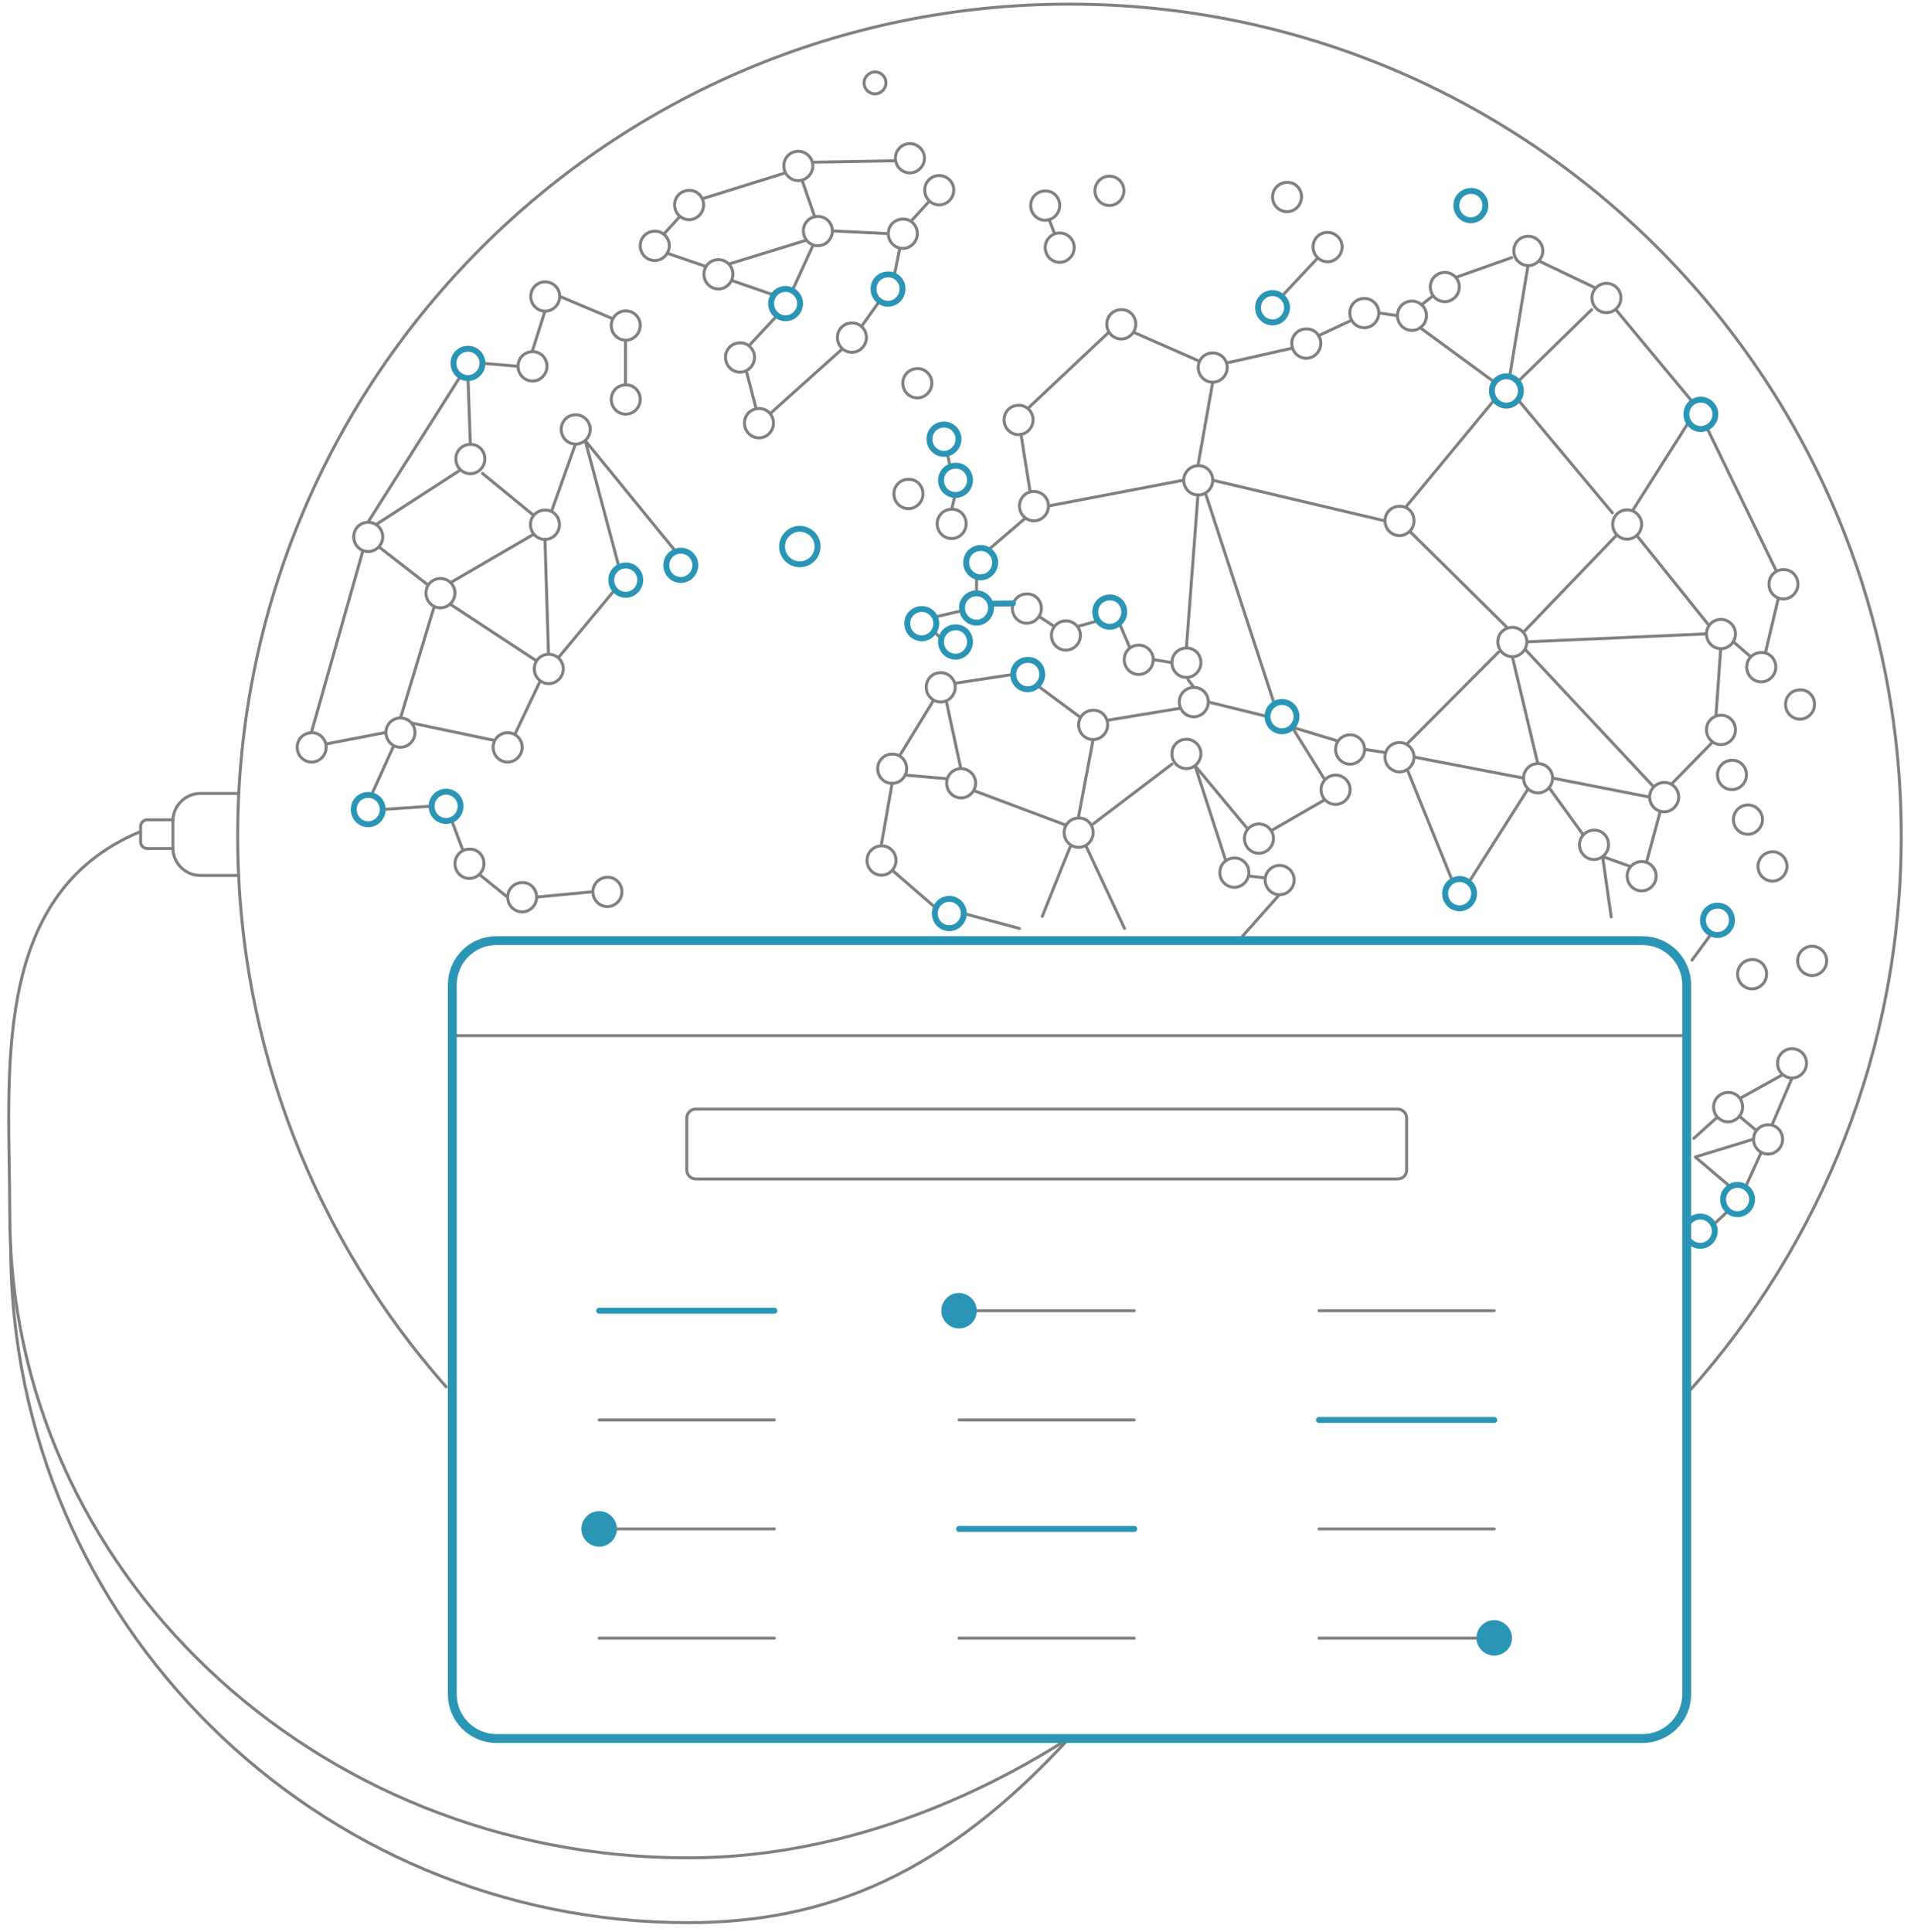 <?xml version="1.0" encoding="utf-8"?>
<!-- Generator: Adobe Illustrator 24.3.0, SVG Export Plug-In . SVG Version: 6.00 Build 0)  -->
<svg version="1.1" id="Layer_1" xmlns="http://www.w3.org/2000/svg" xmlns:xlink="http://www.w3.org/1999/xlink" x="0px" y="0px"
	 viewBox="0 0 646.6 652.5" style="enable-background:new 0 0 646.6 652.5;" xml:space="preserve">
<style type="text/css">
	.domainmanage0{fill:none;stroke:#808080;stroke-linecap:round;stroke-linejoin:round;stroke-miterlimit:10;}
	.domainmanage1{fill:url(#SVGID_1_);}
	.domainmanage2{fill:none;stroke:#2b95b6;stroke-width:2;stroke-linecap:round;stroke-linejoin:round;stroke-miterlimit:10;}
	.domainmanage3{fill:none;stroke:#2b95b6;stroke-width:3;stroke-linecap:round;stroke-linejoin:round;stroke-miterlimit:10;}
	.domainmanage4{fill:#2b95b6;}
</style>
<path class="domainmanage0" d="M361.3,587c-36.6,23.4-81.5,40.5-128.9,40.5c-126.5,0-229.1-97.3-229.1-217.2c0-46.6-7.3-108.1,44.1-129.4"/>
<path class="domainmanage0" d="M361.3,587c-42,45.7-81.5,62.4-128.9,62.4C107.8,649.4,3.6,548.8,3.6,420.9"/>
<path class="domainmanage0" d="M58.4,286.6h-8.6c-1.3,0-2.3-1-2.3-2.3v-5.1c0-1.3,1-2.3,2.3-2.3h8.7"/>
<path class="domainmanage0" d="M80.7,295.7h-13c-5.1,0-9.3-4.2-9.3-9.3v-9.1c0-5.1,4.2-9.3,9.3-9.3h13"/>
<path class="domainmanage0" d="M295.6,31.7c-2.1,0-3.7-1.7-3.7-3.7s1.7-3.7,3.7-3.7c2.1,0,3.7,1.7,3.7,3.7S297.6,31.7,295.6,31.7z"/>
<path class="domainmanage0" d="M150.7,468.4c-43.8-49.6-70.4-114.7-70.4-186c0-155.2,125.8-281,281-281s281,125.8,281,281v0
	c0,72.2-27.3,138.1-72,187.9"/>
<radialGradient id="SVGID_1_" cx="210" cy="449.5" r="0" gradientTransform="matrix(1 0 0 -1 0 651)" gradientUnits="userSpaceOnUse">
	<stop  offset="0" style="stop-color:#27A8E0"/>
	<stop  offset="0.199" style="stop-color:#2AA9E0"/>
	<stop  offset="0.347" style="stop-color:#33ACE0"/>
	<stop  offset="0.479" style="stop-color:#44B1E1"/>
	<stop  offset="0.601" style="stop-color:#5AB9E2"/>
	<stop  offset="0.717" style="stop-color:#78C2E3"/>
	<stop  offset="0.828" style="stop-color:#9CCEE4"/>
	<stop  offset="0.932" style="stop-color:#C6DCE5"/>
	<stop  offset="1" style="stop-color:#E5E6E6"/>
</radialGradient>
<path class="domainmanage1" d="M210,201.5C210,201.6,209.9,201.6,210,201.5z"/>
<path class="domainmanage0" d="M437.2,297.2c0,2.7-2.2,5-4.9,5s-4.9-2.2-4.9-5c0-2.7,2.2-4.9,4.9-4.9S437.2,294.5,437.2,297.2z M421.9,294.7
	c0,2.7-2.2,5-4.9,5s-4.9-2.2-4.9-5c0-2.7,2.2-4.9,4.9-4.9C419.7,289.7,421.9,292,421.9,294.7z M405.7,254.6c0,2.7-2.2,5-4.9,5
	s-4.9-2.2-4.9-5s2.2-4.9,4.9-4.9S405.7,251.9,405.7,254.6z M430.2,283.2c0,2.7-2.2,5-4.9,5s-4.9-2.2-4.9-5c0-2.7,2.2-4.9,4.9-4.9
	S430.2,280.5,430.2,283.2z M456.1,266.7c0,2.7-2.2,5-4.9,5s-4.9-2.2-4.9-5c0-2.7,2.2-4.9,4.9-4.9S456.1,264,456.1,266.7z
	 M408.2,237.1c0,2.7-2.2,5-4.9,5s-4.9-2.2-4.9-5s2.2-4.9,4.9-4.9C406,232.1,408.2,234.3,408.2,237.1z M405.7,223.8
	c0,2.7-2.2,5-4.9,5s-4.9-2.2-4.9-5s2.2-4.9,4.9-4.9C403.5,218.8,405.7,221,405.7,223.8z M389.6,222.8c0,2.7-2.2,5-4.9,5
	s-4.9-2.2-4.9-5s2.2-4.9,4.9-4.9S389.6,220.1,389.6,222.8z M374.2,244.8c0,2.7-2.2,5-4.9,5s-4.9-2.2-4.9-5s2.2-4.9,4.9-4.9
	C372,239.8,374.2,242,374.2,244.8z M322.7,232.1c0,2.7-2.2,5-4.9,5s-4.9-2.2-4.9-5s2.2-4.9,4.9-4.9S322.7,229.4,322.7,232.1z
	 M351.8,205.5c0,2.7-2.2,5-4.9,5s-4.9-2.2-4.9-5s2.2-4.9,4.9-4.9C349.6,200.5,351.8,202.7,351.8,205.5z M365,214.6
	c0,2.7-2.2,5-4.9,5s-4.9-2.2-4.9-5c0-2.7,2.2-4.9,4.9-4.9S365,211.9,365,214.6z M354.2,170.9c0,2.7-2.2,5-4.9,5s-4.9-2.2-4.9-5
	s2.2-4.9,4.9-4.9S354.2,168.2,354.2,170.9z M349,141.8c0,2.7-2.2,5-4.9,5s-4.9-2.2-4.9-5s2.2-4.9,4.9-4.9
	C346.7,136.8,349,139,349,141.8z M383.7,109.5c0,2.7-2.2,5-4.9,5s-4.9-2.2-4.9-5s2.2-4.9,4.9-4.9
	C381.5,104.5,383.7,106.7,383.7,109.5z M414.6,124.1c0,2.7-2.2,5-4.9,5s-4.9-2.2-4.9-5s2.2-4.9,4.9-4.9S414.6,121.4,414.6,124.1z
	 M446.2,116c0,2.7-2.2,5-4.9,5s-4.9-2.2-4.9-5s2.2-4.9,4.9-4.9C444,111,446.2,113.2,446.2,116z M465.8,105.7c0,2.7-2.2,5-4.9,5
	s-4.9-2.2-4.9-5s2.2-4.9,4.9-4.9S465.8,103,465.8,105.7z M493,96.9c0,2.7-2.2,5-4.9,5s-4.9-2.2-4.9-5c0-2.7,2.2-4.9,4.9-4.9
	S493,94.2,493,96.9z M481.9,106.6c0,2.7-2.2,5-4.9,5s-4.9-2.2-4.9-5s2.2-4.9,4.9-4.9S481.9,103.9,481.9,106.6z M521.2,84.7
	c0,2.7-2.2,5-4.9,5s-4.9-2.2-4.9-5s2.2-4.9,4.9-4.9C518.9,79.8,521.2,82,521.2,84.7z M547.6,100.6c0,2.7-2.2,5-4.9,5s-4.9-2.2-4.9-5
	c0-2.7,2.2-4.9,4.9-4.9S547.6,97.9,547.6,100.6z M607.4,197.3c0,2.7-2.2,5-4.9,5s-4.9-2.2-4.9-5s2.2-4.9,4.9-4.9
	C605.2,192.3,607.4,194.6,607.4,197.3z M599.9,225.3c0,2.7-2.2,5-4.9,5s-4.9-2.2-4.9-5s2.2-4.9,4.9-4.9
	C597.7,220.3,599.9,222.5,599.9,225.3z M586.3,214.1c0,2.7-2.2,5-4.9,5s-4.9-2.2-4.9-5s2.2-4.9,4.9-4.9
	C584,209.2,586.3,211.4,586.3,214.1z M586.3,246.5c0,2.7-2.2,5-4.9,5s-4.9-2.2-4.9-5s2.2-4.9,4.9-4.9
	C584,241.5,586.3,243.7,586.3,246.5z M567.1,269.2c0,2.7-2.2,5-4.9,5s-4.9-2.2-4.9-5c0-2.7,2.2-4.9,4.9-4.9
	C564.9,264.2,567.1,266.5,567.1,269.2z M559.5,295.9c0,2.7-2.2,5-4.9,5s-4.9-2.2-4.9-5c0-2.7,2.2-4.9,4.9-4.9
	S559.5,293.2,559.5,295.9z M543.4,285.3c0,2.7-2.2,5-4.9,5s-4.9-2.2-4.9-5c0-2.7,2.2-4.9,4.9-4.9
	C541.2,280.3,543.4,282.5,543.4,285.3z M524.5,262.8c0,2.7-2.2,5-4.9,5s-4.9-2.2-4.9-5c0-2.7,2.2-4.9,4.9-4.9
	S524.5,260.1,524.5,262.8z M477.7,255.7c0,2.7-2.2,5-4.9,5s-4.9-2.2-4.9-5s2.2-4.9,4.9-4.9S477.7,253,477.7,255.7L477.7,255.7z
	 M515.8,216.8c0,2.7-2.2,5-4.9,5s-4.9-2.2-4.9-5s2.2-4.9,4.9-4.9S515.8,214.1,515.8,216.8z M554.6,177.1c0,2.7-2.2,5-4.9,5
	s-4.9-2.2-4.9-5c0-2.7,2.2-4.9,4.9-4.9C552.3,172.2,554.6,174.4,554.6,177.1z M409.7,162.2c0,2.7-2.2,5-4.9,5s-4.9-2.2-4.9-5
	c0-2.7,2.2-4.9,4.9-4.9C407.5,157.2,409.7,159.4,409.7,162.2z M477.7,175.9c0,2.7-2.2,5-4.9,5s-4.9-2.2-4.9-5s2.2-4.9,4.9-4.9
	C475.5,170.9,477.7,173.1,477.7,175.9z M461,253.1c0,2.7-2.2,5-4.9,5s-4.9-2.2-4.9-5s2.2-4.9,4.9-4.9S461,250.4,461,253.1z
	 M610.3,359.1c0,2.7-2.2,5-4.9,5s-4.9-2.2-4.9-5c0-2.7,2.2-4.9,4.9-4.9S610.3,356.4,610.3,359.1z M603.7,292.6c0,2.7-2.2,5-4.9,5
	s-4.9-2.2-4.9-5c0-2.7,2.2-4.9,4.9-4.9C601.4,287.6,603.7,289.9,603.7,292.6z M613,237.9c0,2.7-2.2,5-4.9,5s-4.9-2.2-4.9-5
	s2.2-4.9,4.9-4.9C610.8,232.9,613,235.1,613,237.9z M617.1,324.5c0,2.7-2.2,5-4.9,5s-4.9-2.2-4.9-5c0-2.7,2.2-4.9,4.9-4.9
	C614.8,319.6,617.1,321.8,617.1,324.5z M596.8,329c0,2.7-2.2,5-4.9,5s-4.9-2.2-4.9-5c0-2.7,2.2-4.9,4.9-4.9
	C594.6,324,596.8,326.2,596.8,329z M595.4,276.8c0,2.7-2.2,5-4.9,5s-4.9-2.2-4.9-5c0-2.7,2.2-4.9,4.9-4.9S595.4,274.1,595.4,276.8z
	 M590,261.7c0,2.7-2.2,5-4.9,5s-4.9-2.2-4.9-5c0-2.7,2.2-4.9,4.9-4.9C587.8,256.7,590,258.9,590,261.7z M588.7,373.9
	c0,2.7-2.2,5-4.9,5s-4.9-2.2-4.9-5c0-2.7,2.2-4.9,4.9-4.9C586.5,368.9,588.7,371.1,588.7,373.9z M602.2,384.8c0,2.7-2.2,5-4.9,5
	s-4.9-2.2-4.9-5c0-2.7,2.2-4.9,4.9-4.9C600,379.8,602.2,382,602.2,384.8z M326.4,176.9c0,2.7-2.2,5-4.9,5s-4.9-2.2-4.9-5
	c0-2.7,2.2-4.9,4.9-4.9C324.2,171.9,326.4,174.1,326.4,176.9z M311.8,166.8c0,2.7-2.2,5-4.9,5s-4.9-2.2-4.9-5s2.2-4.9,4.9-4.9
	C309.6,161.8,311.8,164,311.8,166.8z M306.3,259.6c0,2.7-2.2,5-4.9,5s-4.9-2.2-4.9-5c0-2.7,2.2-4.9,4.9-4.9
	C304.1,254.6,306.3,256.8,306.3,259.6z M302.7,290.6c0,2.7-2.2,5-4.9,5s-4.9-2.2-4.9-5c0-2.7,2.2-4.9,4.9-4.9
	C300.4,285.6,302.7,287.8,302.7,290.6z M329.6,264.5c0,2.7-2.2,5-4.9,5s-4.9-2.2-4.9-5c0-2.7,2.2-4.9,4.9-4.9
	C327.3,259.6,329.6,261.8,329.6,264.5z M369.3,281.2c0,2.7-2.2,5-4.9,5s-4.9-2.2-4.9-5c0-2.7,2.2-4.9,4.9-4.9
	C367.1,276.2,369.3,278.4,369.3,281.2z M314.8,129.4c0,2.7-2.2,5-4.9,5s-4.9-2.2-4.9-5c0-2.7,2.2-4.9,4.9-4.9
	C312.6,124.4,314.8,126.7,314.8,129.4z M362.9,83.6c0,2.7-2.2,5-4.9,5s-4.9-2.2-4.9-5c0-2.7,2.2-4.9,4.9-4.9S362.9,80.9,362.9,83.6z
	 M358,69.4c0,2.7-2.2,5-4.9,5s-4.9-2.2-4.9-5s2.2-4.9,4.9-4.9C355.8,64.4,358,66.6,358,69.4z M379.7,64.4c0,2.7-2.2,5-4.9,5
	s-4.9-2.2-4.9-5c0-2.7,2.2-4.9,4.9-4.9S379.7,61.7,379.7,64.4z M439.7,66.5c0,2.7-2.2,5-4.9,5s-4.9-2.2-4.9-5c0-2.7,2.2-4.9,4.9-4.9
	C437.5,61.5,439.7,63.7,439.7,66.5z M453.4,83.4c0,2.7-2.2,5-4.9,5s-4.9-2.2-4.9-5s2.2-4.9,4.9-4.9
	C451.1,78.5,453.4,80.7,453.4,83.4z M354.4,74.1l1.9,4.9 M433,100.1l12.1-12.9 M261.3,142.9c0,2.7-2.2,5-4.9,5s-4.9-2.2-4.9-5
	s2.2-4.9,4.9-4.9C259.1,137.9,261.3,140.1,261.3,142.9z M210.1,301.2c0,2.7-2.2,5-4.9,5s-4.9-2.2-4.9-5c0-2.7,2.2-4.9,4.9-4.9
	C207.9,296.2,210.1,298.5,210.1,301.2z M181.3,303c0,2.7-2.2,5-4.9,5s-4.9-2.2-4.9-5c0-2.7,2.2-4.9,4.9-4.9
	C179.1,298,181.3,300.2,181.3,303z M163.5,291.7c0,2.7-2.2,5-4.9,5s-4.9-2.2-4.9-5c0-2.7,2.2-4.9,4.9-4.9
	C161.3,286.7,163.5,288.9,163.5,291.7z M110.2,252.4c0,2.7-2.2,5-4.9,5s-4.9-2.2-4.9-5s2.2-4.9,4.9-4.9
	C108,247.4,110.2,249.7,110.2,252.4z M140.2,247.4c0,2.7-2.2,5-4.9,5s-4.9-2.2-4.9-5s2.2-4.9,4.9-4.9S140.2,244.7,140.2,247.4z
	 M176.4,252.4c0,2.7-2.2,5-4.9,5s-4.9-2.2-4.9-5s2.2-4.9,4.9-4.9C174.2,247.4,176.4,249.7,176.4,252.4z M190.3,225.9
	c0,2.7-2.2,5-4.9,5s-4.9-2.2-4.9-5s2.2-4.9,4.9-4.9S190.3,223.2,190.3,225.9z M199.4,145c0,2.7-2.2,5-4.9,5s-4.9-2.2-4.9-5
	s2.2-4.9,4.9-4.9S199.4,142.3,199.4,145z M189,177.2c0,2.7-2.2,5-4.9,5s-4.9-2.2-4.9-5s2.2-4.9,4.9-4.9
	C186.8,172.2,189,174.4,189,177.2z M163.8,155c0,2.7-2.2,5-4.9,5s-4.9-2.2-4.9-5s2.2-4.9,4.9-4.9C161.6,150,163.8,152.2,163.8,155z
	 M189.1,100.1c0,2.7-2.2,5-4.9,5s-4.9-2.2-4.9-5s2.2-4.9,4.9-4.9S189.1,97.4,189.1,100.1z M184.8,123.7c0,2.7-2.2,5-4.9,5
	s-4.9-2.2-4.9-5s2.2-4.9,4.9-4.9C182.5,118.7,184.8,120.9,184.8,123.7z M216.3,109.9c0,2.7-2.2,5-4.9,5s-4.9-2.2-4.9-5
	c0-2.7,2.2-4.9,4.9-4.9S216.3,107.2,216.3,109.9z M216.3,134.9c0,2.7-2.2,5-4.9,5s-4.9-2.2-4.9-5s2.2-4.9,4.9-4.9
	C214.1,129.9,216.3,132.1,216.3,134.9z M129.3,181.3c0,2.7-2.2,5-4.9,5s-4.9-2.2-4.9-5s2.2-4.9,4.9-4.9S129.3,178.6,129.3,181.3z
	 M153.7,200.3c0,2.7-2.2,5-4.9,5s-4.9-2.2-4.9-5s2.2-4.9,4.9-4.9S153.7,197.6,153.7,200.3z M254.9,120.7c0,2.7-2.2,5-4.9,5
	s-4.9-2.2-4.9-5s2.2-4.9,4.9-4.9C252.7,115.7,254.9,118,254.9,120.7z M292.7,114c0,2.7-2.2,5-4.9,5s-4.9-2.2-4.9-5s2.2-4.9,4.9-4.9
	C290.4,109,292.7,111.2,292.7,114z M309.9,78.9c0,2.7-2.2,5-4.9,5s-4.9-2.2-4.9-5s2.2-4.9,4.9-4.9C307.7,73.9,309.9,76.1,309.9,78.9
	z M322.2,64.2c0,2.7-2.2,5-4.9,5s-4.9-2.2-4.9-5s2.2-4.9,4.9-4.9S322.2,61.5,322.2,64.2z M312.3,53.4c0,2.7-2.2,5-4.9,5
	s-4.9-2.2-4.9-5c0-2.7,2.2-4.9,4.9-4.9C310,48.5,312.3,50.7,312.3,53.4z M274.6,56c0,2.7-2.2,5-4.9,5s-4.9-2.2-4.9-5
	s2.2-4.9,4.9-4.9C272.3,51.1,274.6,53.3,274.6,56z M237.7,69.2c0,2.7-2.2,5-4.9,5s-4.9-2.2-4.9-5s2.2-4.9,4.9-4.9
	C235.4,64.2,237.7,66.4,237.7,69.2z M226.1,83c0,2.7-2.2,5-4.9,5s-4.9-2.2-4.9-5s2.2-4.9,4.9-4.9C223.8,78,226.1,80.2,226.1,83z
	 M247.6,92.6c0,2.7-2.2,5-4.9,5s-4.9-2.2-4.9-5s2.2-4.9,4.9-4.9S247.6,89.9,247.6,92.6z M281.2,78c0,2.7-2.2,5-4.9,5s-4.9-2.2-4.9-5
	s2.2-4.9,4.9-4.9S281.2,75.3,281.2,78z M255.4,137.9l-3.3-12.7 M253,116.8l9.5-10.2 M261.3,99.6l-14.2-4.9 M260.4,139.5l24.2-21.7
	 M291,110.3l6.2-8.7 M302.1,93.1l1.9-9.3 M300,78.9L281.2,78 M307.7,74.8l6.3-6.9 M302.5,54.3l-28.1,0.5 M271,61l4.2,12.1
	 M265.3,58.4L237.7,67 M229.7,73.1l-5.3,5.8 M238.5,90l-13.2-4.5 M272.5,81.1l-26.3,8.1 M274.6,83l-6.5,14.2 M181.3,303l18.9-1.8
	 M171.4,303l-9.5-7.7 M156.2,286.7l-3.7-9.8 M145.7,272.3l-16.4,1.1 M125.5,268.5l7.5-16.6 M130.3,247.4l-20.2,3.9 M105.2,247.4
	l17.4-61.4 M127,177.2l28.6-18.5 M163,159.9l17.2,14.1 M186.3,172.8l8.1-22.8 M197.7,148.8l30.6,37.5 M209.1,191.5l-11.4-42.7
	 M184.1,182.1l1.2,38.9 M182.5,230l-8.6,18.1 M139,244.2l28.1,5.9 M128,184.7l16.6,12.9 M152.2,196.8l28.2-16.4 M152,204l29.2,19.2
	 M146.7,204.8l-11.4,37.7 M158.9,150l-0.8-22.3 M163,122.7l11.9,1 M179.8,118.7l4.3-13.6 M189.1,100.1l17.3,7.3 M211.3,114.9v15
	 M418.7,317.4l13.5-15.2 M422.1,295.9l5.2,0.6 M414.1,290.7l-10.4-32.1 M421.5,280l-17.8-21.4 M429.4,280.6l18.2-10.5 M447.2,262.8
	l-10.7-17.2 M452,250.3l-15.5-4.7 M461,253.1l7.1,1.1 M475.4,259.9l15,37 M496.2,298l20-31.5 M523.3,266l11.5,15.9 M541.4,289.3
	l2.9,20.4 M550.9,292.7l-9.5-3.4 M556.3,291l4.6-17 M564.6,264.9l14-14.3 M579.7,241.8l1.6-22.7 M585.5,216.7l5.9,5.1 M596.4,220.5
	l4.4-18.6 M600.1,192.9l-23.5-48.5 M571.8,135.8l-26-31.3 M539.1,97.3l-19.3-9.2 M516.2,89.7l-6.2,37.4 M510.7,87l-18.9,6.7
	 M484.1,99.9l-3.9,3.1 M479.8,110.7l25.1,18.4 M472,106.6l-6.2-0.9 M455.9,108.5l-10.5,4.9 M436.5,117.6l-22.1,5 M405.2,122
	l-22.3-9.8 M374.6,112.2L347.2,138 M344.9,146.6l3.1,19.5 M320,153.1l0.9,4.1 M322.7,167.1l-1.2,4.8 M333.8,185.8l12.6-10.8
	 M329.9,194.8v5.6 M324.9,206.3l-9.1,2.1 M315.5,213.3l2.4,2.3 M351,208.2l5.2,3.4 M364,211.6l6.9-1.9 M378.1,210.4l3.6,8.4
	 M389.6,222.8l6.3,1 M401.3,229.5l2,2.6 M398.9,239.2l-24.9,4.1 M365,242.3l-14.6-10.8 M342.2,227.8l-19.7,3 M315.4,236.5
	l-11.5,18.8 M319.7,236.9l4.9,22.7 M328.9,267l31.2,11.7 M369.3,249.7l-5,26.5 M395.9,258.1l-26.6,20.2 M366.8,285.6l13.1,28
	 M361.5,286.1l-9.4,23.4 M344.4,313.6l-18.2-4.9 M315.7,306.3l-14.3-12.4 M297.7,285.6l3.7-21.1 M305.8,261.8l13.9,1.2 M354.2,170.9
	l45.6-8.7 M409.7,129.1l-5,28.1 M409.7,162.2l58.1,13.7 M404.7,167.1l-3.9,51.7 M476.2,179.4l32.6,32.2 M514.6,213.6l31.5-32.8
	 M552.9,180.8l24.4,30.4 M570.4,142.7l-18.7,29.5 M537.7,104.6l-24.6,24 M512.8,135l31.9,38.2 M504.9,135l-29.7,35.9 M475.2,251.4
	l31-31.1 M510.9,221.8l8.6,36.1 M515.2,219.3l43.4,46.4 M477.7,255.7l36.9,7.1 M524.5,262.8l32.7,6.4 M515.8,216.8l60.6-2.7
	 M430.2,236.9l-23-70.4 M408.2,237.1l19.9,4.9 M572.2,384.5l8-7.2 M587.8,371l14.4-8 M605.4,364.1l-6.7,15.7 M595,389.2l-5,11
	 M578.8,413.7l5-4.7 M583.8,400.2l-11.1-9.4 M592.3,384.8l-19.6,6 M593.3,381.8l-5.7-4.8 M571.6,324.3l6.6-9 M188.6,222.2l19.1-23
	 M124.3,176.4l31.3-49.4"/>
<path id="svg-concept" class="domainmanage2" d="M234.9,190.9c0,2.7-2.2,5-4.9,5s-4.9-2.2-4.9-5s2.2-4.9,4.9-4.9S234.9,188.2,234.9,190.9z
	 M163,122.7c0,2.7-2.2,5-4.9,5s-4.9-2.2-4.9-5s2.2-4.9,4.9-4.9S163,120,163,122.7z M216.3,195.9c0,2.7-2.2,5-4.9,5s-4.9-2.2-4.9-5
	s2.2-4.9,4.9-4.9S216.3,193.2,216.3,195.9z M155.6,272.3c0,2.7-2.2,5-4.9,5s-4.9-2.2-4.9-5c0-2.7,2.2-4.9,4.9-4.9
	S155.6,269.6,155.6,272.3z M129.3,273.4c0,2.7-2.2,5-4.9,5s-4.9-2.2-4.9-5s2.2-4.9,4.9-4.9S129.3,270.7,129.3,273.4z M304.9,97.6
	c0,2.7-2.2,5-4.9,5s-4.9-2.2-4.9-5s2.2-4.9,4.9-4.9C302.7,92.6,304.9,94.8,304.9,97.6z M270.3,102.5c0,2.7-2.2,5-4.9,5
	s-4.9-2.2-4.9-5s2.2-4.9,4.9-4.9C268,97.6,270.3,99.8,270.3,102.5z M352.1,227.8c0,2.7-2.2,5-4.9,5s-4.9-2.2-4.9-5s2.2-4.9,4.9-4.9
	C349.9,222.8,352.1,225,352.1,227.8z M325.6,308.5c0,2.7-2.2,5-4.9,5s-4.9-2.2-4.9-5c0-2.7,2.2-4.9,4.9-4.9S325.6,305.8,325.6,308.5
	z M316.3,210.6c0,2.7-2.2,5-4.9,5s-4.9-2.2-4.9-5s2.2-4.9,4.9-4.9S316.3,207.9,316.3,210.6z M327.7,216.8c0,2.7-2.2,5-4.9,5
	s-4.9-2.2-4.9-5s2.2-4.9,4.9-4.9C325.5,211.8,327.7,214,327.7,216.8z M334.8,205.3c0,2.7-2.2,5-4.9,5s-4.9-2.2-4.9-5
	s2.2-4.9,4.9-4.9S334.8,202.6,334.8,205.3z M336.2,190c0,2.7-2.2,5-4.9,5s-4.9-2.2-4.9-5s2.2-4.9,4.9-4.9
	C333.9,185,336.2,187.3,336.2,190z M334.6,203.9l7.6-0.1 M579.3,415.8c0,2.7-2.2,5-4.9,5s-4.9-2.2-4.9-5c0-2.7,2.2-4.9,4.9-4.9
	S579.3,413.1,579.3,415.8z M591.9,405.1c0,2.7-2.2,5-4.9,5s-4.9-2.2-4.9-5c0-2.7,2.2-4.9,4.9-4.9
	C589.6,400.2,591.9,402.4,591.9,405.1z M379.8,206.7c0,2.7-2.2,5-4.9,5s-4.9-2.2-4.9-5s2.2-4.9,4.9-4.9
	C377.6,201.7,379.8,203.9,379.8,206.7z M498,301.8c0,2.7-2.2,5-4.9,5s-4.9-2.2-4.9-5c0-2.7,2.2-4.9,4.9-4.9S498,299.1,498,301.8z
	 M438,242c0,2.7-2.2,5-4.9,5s-4.9-2.2-4.9-5s2.2-4.9,4.9-4.9S438,239.3,438,242z M585.1,310.8c0,2.7-2.2,5-4.9,5s-4.9-2.2-4.9-5
	c0-2.7,2.2-4.9,4.9-4.9C582.9,305.8,585.1,308,585.1,310.8z M327.7,162.2c0,2.7-2.2,5-4.9,5s-4.9-2.2-4.9-5c0-2.7,2.2-4.9,4.9-4.9
	C325.5,157.2,327.7,159.4,327.7,162.2z M323.8,148.3c0,2.7-2.2,5-4.9,5s-4.9-2.2-4.9-5s2.2-4.9,4.9-4.9S323.8,145.6,323.8,148.3z
	 M579.5,139.9c0,2.7-2.2,5-4.9,5s-4.9-2.2-4.9-5s2.2-4.9,4.9-4.9C577.2,135,579.5,137.2,579.5,139.9z M513.8,132c0,2.7-2.2,5-4.9,5
	s-4.9-2.2-4.9-5s2.2-4.9,4.9-4.9S513.8,129.3,513.8,132z M434.8,103.9c0,2.7-2.2,5-4.9,5s-4.9-2.2-4.9-5s2.2-4.9,4.9-4.9
	C432.5,99,434.8,101.2,434.8,103.9z M501.8,69.4c0,2.7-2.2,5-4.9,5s-4.9-2.2-4.9-5s2.2-4.9,4.9-4.9
	C499.6,64.4,501.8,66.6,501.8,69.4z"/>
<path id="svg-concept" class="domainmanage2" d="M276.2,184.6c0,3.3-2.7,6-6,6c-3.3,0-6-2.7-6-6s2.7-6,6-6
	C273.6,178.7,276.2,181.3,276.2,184.6z"/>
<g>
	<path id="svg-concept" class="domainmanage2" d="M202.4,442.7h59.2"/>
	<path class="domainmanage0" d="M445.6,442.7h59.2 M324,442.7h59.2 M202.4,479.6h59.2"/>
	<path id="svg-concept" class="domainmanage2" d="M445.6,479.6h59.2"/>
	<path class="domainmanage0" d="M324,479.6h59.2 M202.4,516.4h59.2 M445.6,516.4h59.2"/>
	<path id="svg-concept" class="domainmanage2" d="M324,516.4h59.2"/>
	<path class="domainmanage0" d="M202.4,553.3h59.2 M445.6,553.3h59.2 M324,553.3h59.2 M472.2,398.2H235c-1.6,0-3-1.4-3-3v-17.6
		c0-1.6,1.4-3,3-3h237.2c1.6,0,3,1.4,3,3v17.6C475.2,396.9,473.9,398.2,472.2,398.2z"/>
	<path class="domainmanage0" d="M152.9,349.8h416.9"/>
	<path id="svg-concept" class="domainmanage3" d="M167.7,317.7h387.2c8.2,0,14.9,6.7,14.9,14.9v239.7c0,8.2-6.7,14.9-14.9,14.9H167.7
		c-8.2,0-14.9-6.7-14.9-14.9V332.5C152.9,324.3,159.5,317.7,167.7,317.7z"/>
</g>
<g>
	<path id="svg-ico" class="domainmanage4" d="M330,442.7c0,3.3-2.7,6-6,6s-6-2.7-6-6s2.7-6,6-6C327.3,436.8,330,439.5,330,442.7z"/>
	
		<animateMotion  accumulate="none" additive="replace" begin="0s" calcMode="paced" dur="2s" fill="remove" path="M55, 0 0 0 0 0 55 0" repeatCount="indefinite" restart="always">
		</animateMotion>
</g>
<g>
	<path id="svg-ico" class="domainmanage4" d="M208.4,516.4c0,3.3-2.7,6-6,6s-6-2.7-6-6s2.7-6,6-6S208.4,513.1,208.4,516.4z"/>
	
		<animateMotion  accumulate="none" additive="replace" begin="1s" calcMode="paced" dur="3s" fill="remove" path="M55, 0 0 0 0 0 55 0" repeatCount="indefinite" restart="always">
		</animateMotion>
</g>
<g>
	<path id="svg-ico" class="domainmanage4" d="M510.8,553.2c0,3.3-2.7,6-6,6s-6-2.7-6-6s2.7-6,6-6C508.1,547.3,510.8,550,510.8,553.2z"
		/>
	
		<animateMotion  accumulate="none" additive="replace" begin="2s" calcMode="paced" dur="2s" fill="remove" path="M0, 0 -55 0 0 0 0 0" repeatCount="indefinite" restart="always">
		</animateMotion>
</g>
</svg>
